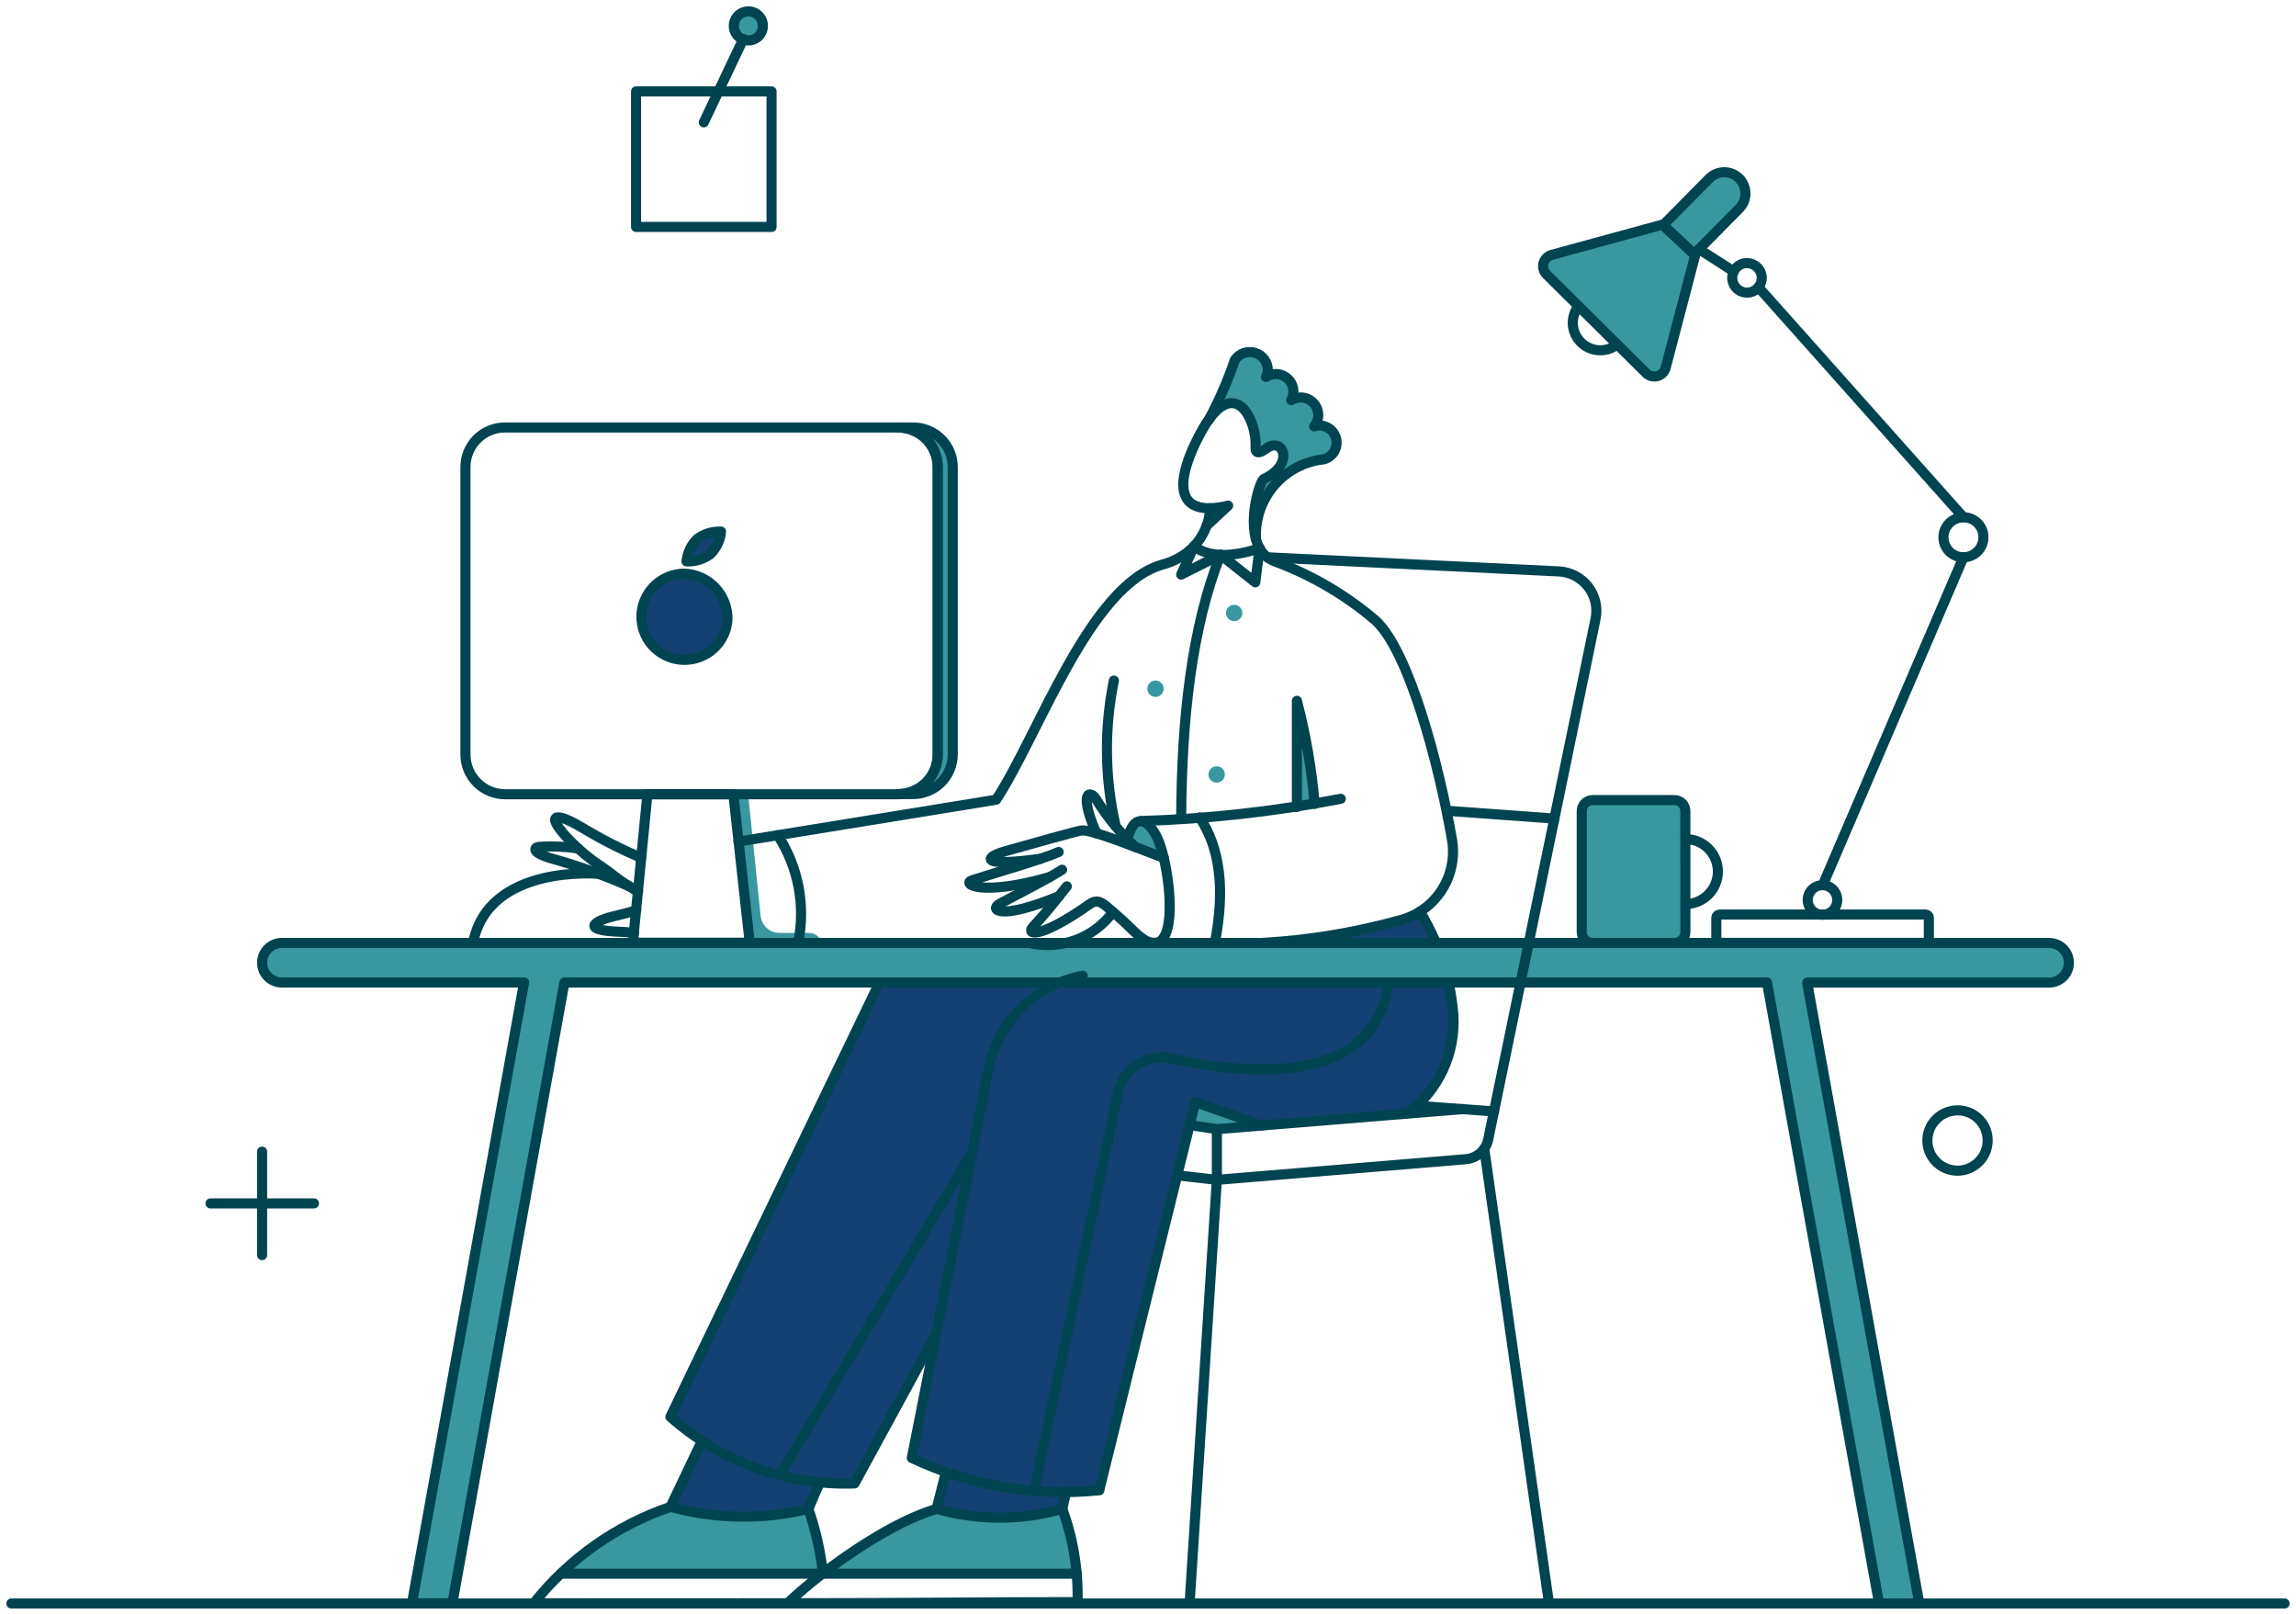 <svg width="202" height="142" viewBox="0 0 202 142" fill="none" xmlns="http://www.w3.org/2000/svg">
<path d="M124.919 80.178C122.408 81.726 114.443 82.75 111.059 82.938H126.322C125.92 81.987 125.452 81.064 124.919 80.178Z" fill="#134173"/>
<path d="M127.421 86.42H77.38L58.98 124.621C59.853 125.393 60.781 126.1 61.756 126.738L59 132.54C62.959 133.628 67.13 133.69 71.12 132.72L72.135 130.353C73.147 130.452 74.163 130.495 75.18 130.48L82.386 117.292L80.22 128.239C81.194 128.719 82.195 129.141 83.219 129.503L82.42 132.718C86.028 133.749 89.852 133.749 93.46 132.718L93.799 131.204C94.766 131.197 95.74 131.159 96.72 131.078L104.66 98.958L107.06 99.318L123.76 97.978C127.194 95.171 128.689 91.681 127.421 86.42Z" fill="#134173"/>
<path d="M63.999 54.56C63.939 55.294 63.666 55.994 63.215 56.575C62.763 57.156 62.151 57.593 61.456 57.833C60.759 58.072 60.009 58.104 59.295 57.924C58.581 57.743 57.935 57.359 57.437 56.818C56.938 56.277 56.607 55.602 56.485 54.876C56.364 54.15 56.456 53.404 56.751 52.73C57.046 52.056 57.531 51.482 58.147 51.079C58.763 50.676 59.483 50.461 60.219 50.46C61.264 50.503 62.249 50.959 62.958 51.727C63.667 52.496 64.041 53.515 63.999 54.56Z" fill="#134173"/>
<path d="M62.5 48.74C61.894 49.188 61.153 49.413 60.4 49.38C60.474 48.631 60.806 47.931 61.34 47.4C61.947 46.953 62.688 46.727 63.44 46.76C63.367 47.509 63.034 48.209 62.5 48.74Z" fill="#134173"/>
<path d="M106.481 44.704C106.447 45.23 106.341 45.748 106.165 46.244L108.085 44.444C107.563 44.598 107.024 44.685 106.481 44.704Z" fill="#3897A0"/>
<path d="M114.12 61.66V70.98C114.64 70.9 115.16 70.82 115.68 70.72C115.402 67.663 114.88 64.634 114.12 61.66Z" fill="#3897A0"/>
<path d="M102.461 75.48L100.021 74.58C99.741 74.34 99.461 74.08 99.201 73.82C99.843 71.04 101.561 72.08 102.461 75.48Z" fill="#3897A0"/>
<path d="M83.819 41.08V66.36C83.819 67.283 83.452 68.168 82.799 68.82C82.147 69.473 81.262 69.84 80.339 69.84H79.019C79.942 69.84 80.827 69.473 81.479 68.82C82.132 68.168 82.499 67.283 82.499 66.36V41.08C82.499 40.157 82.132 39.272 81.479 38.62C80.827 37.968 79.942 37.601 79.019 37.6H80.339C81.262 37.601 82.147 37.968 82.799 38.62C83.452 39.272 83.819 40.157 83.819 41.08Z" fill="#3897A0"/>
<path d="M71.201 82.06H68.601C68.184 82.064 67.78 81.913 67.469 81.636C67.157 81.358 66.961 80.975 66.917 80.56L65.821 69.862H64.501L65.961 83.182H72.301C72.304 83.036 72.277 82.891 72.223 82.755C72.169 82.619 72.089 82.495 71.987 82.391C71.884 82.287 71.762 82.203 71.627 82.147C71.492 82.09 71.347 82.06 71.201 82.06Z" fill="#3897A0"/>
<path d="M115.619 37.48C115.855 37.196 115.982 36.837 115.977 36.468C115.972 36.099 115.836 35.744 115.592 35.467C115.349 35.19 115.014 35.008 114.649 34.956C114.283 34.903 113.911 34.983 113.599 35.18C113.769 34.876 113.83 34.523 113.774 34.18C113.719 33.836 113.55 33.521 113.293 33.285C113.036 33.05 112.709 32.907 112.361 32.881C112.014 32.855 111.669 32.946 111.379 33.14C112.312 31.461 109.638 30.026 108.642 31.64C108.027 33.462 107.257 35.228 106.342 36.92C108.902 33.341 110.622 37.14 110.462 39.38C110.482 39.82 110.702 39.94 111.422 39.42C112.902 38.34 113.962 40.86 111.202 42.1C110.352 43.736 110.103 45.62 110.502 47.42C110.482 47.14 110.162 41.56 116.462 40.4C116.789 40.331 117.081 40.152 117.292 39.894C117.502 39.636 117.618 39.313 117.62 38.98C117.622 38.737 117.568 38.496 117.459 38.278C117.352 38.06 117.194 37.87 116.999 37.724C116.804 37.578 116.578 37.48 116.338 37.438C116.098 37.395 115.852 37.41 115.619 37.48Z" fill="#3897A0"/>
<path d="M109.3 53.92C109.3 54.111 109.225 54.294 109.09 54.429C108.954 54.564 108.771 54.64 108.58 54.64C108.39 54.64 108.207 54.564 108.071 54.429C107.936 54.294 107.86 54.111 107.86 53.92C107.86 53.729 107.936 53.546 108.071 53.411C108.207 53.276 108.39 53.2 108.58 53.2C108.771 53.2 108.954 53.276 109.09 53.411C109.225 53.546 109.3 53.729 109.3 53.92Z" fill="#3897A0"/>
<path d="M102.38 60.58C102.38 60.771 102.304 60.954 102.169 61.089C102.034 61.224 101.85 61.3 101.66 61.3C101.469 61.3 101.286 61.224 101.15 61.089C101.016 60.954 100.94 60.771 100.94 60.58C100.94 60.389 101.016 60.206 101.15 60.071C101.286 59.936 101.469 59.86 101.66 59.86C101.85 59.86 102.034 59.936 102.169 60.071C102.304 60.206 102.38 60.389 102.38 60.58Z" fill="#3897A0"/>
<path d="M107.76 68.12C107.76 68.311 107.685 68.495 107.55 68.629C107.414 68.764 107.231 68.84 107.04 68.84C106.85 68.84 106.667 68.764 106.531 68.629C106.396 68.495 106.32 68.311 106.32 68.12C106.32 67.929 106.396 67.746 106.531 67.611C106.667 67.476 106.85 67.4 107.04 67.4C107.231 67.4 107.414 67.476 107.55 67.611C107.685 67.746 107.76 67.929 107.76 68.12Z" fill="#3897A0"/>
<path d="M147.315 70.38H140.115C139.86 70.38 139.616 70.481 139.436 70.662C139.256 70.841 139.155 71.086 139.155 71.34V81.98C139.155 82.235 139.256 82.479 139.436 82.659C139.616 82.839 139.86 82.94 140.115 82.94H147.315C147.568 82.937 147.811 82.834 147.99 82.655C148.17 82.476 148.272 82.234 148.275 81.98V71.336C148.274 71.082 148.172 70.839 147.993 70.66C147.813 70.481 147.568 70.38 147.315 70.38Z" fill="#3897A0"/>
<path d="M146.262 19.757L136.522 22.417C136.349 22.464 136.19 22.556 136.062 22.683C135.935 22.811 135.843 22.97 135.796 23.144C135.75 23.318 135.75 23.502 135.796 23.676C135.843 23.85 135.935 24.009 136.062 24.137L144.822 32.817C144.95 32.944 145.109 33.036 145.283 33.083C145.457 33.13 145.641 33.13 145.815 33.083C145.99 33.036 146.149 32.945 146.276 32.817C146.403 32.69 146.495 32.531 146.542 32.357L149.142 22.437L146.262 19.757Z" fill="#3897A0"/>
<path d="M153.011 15.688C152.836 15.516 152.629 15.38 152.402 15.287C152.175 15.195 151.932 15.149 151.687 15.15C151.442 15.152 151.198 15.203 150.973 15.298C150.747 15.394 150.543 15.533 150.371 15.708L146.311 19.808L149.048 22.348L153.028 18.328C153.371 17.974 153.563 17.498 153.559 17.004C153.556 16.511 153.358 16.038 153.011 15.688Z" fill="#3897A0"/>
<path d="M67.12 2.283C67.119 2.536 67.043 2.783 66.902 2.994C66.761 3.204 66.561 3.367 66.327 3.464C66.093 3.56 65.835 3.585 65.587 3.535C65.339 3.485 65.111 3.363 64.933 3.183C64.754 3.004 64.633 2.776 64.584 2.527C64.535 2.279 64.561 2.022 64.658 1.788C64.755 1.554 64.92 1.355 65.13 1.214C65.341 1.074 65.589 1 65.842 1C66.01 1 66.177 1.033 66.332 1.097C66.488 1.162 66.629 1.256 66.748 1.375C66.867 1.495 66.961 1.636 67.024 1.792C67.088 1.948 67.121 2.115 67.12 2.283Z" fill="#3897A0"/>
<path d="M93.46 132.72C89.853 133.751 86.028 133.751 82.42 132.72C79.04 133.7 72.4 138.42 72.4 138.42H94.74C94.529 136.478 94.1 134.567 93.46 132.72Z" fill="#3897A0"/>
<path d="M71.12 132.72C67.131 133.69 62.96 133.627 59 132.54C55.376 133.728 52.076 135.741 49.36 138.42H72.38C72.1 136.492 71.679 134.586 71.12 132.72Z" fill="#3897A0"/>
<path d="M111.02 99L107.06 99.32L104.66 98.96L105.16 96.94L111.02 99Z" fill="#3897A0"/>
<path d="M180.281 82.94H24.8C24.339 82.94 23.896 83.124 23.57 83.45C23.244 83.776 23.061 84.219 23.061 84.68C23.061 85.141 23.244 85.585 23.57 85.911C23.896 86.237 24.339 86.42 24.8 86.42H46.109L36.3 140.72C36.284 140.819 36.277 140.92 36.281 141.02H39.8L49.657 86.42H155.461L165.321 141.04H168.841C168.821 140.94 168.821 140.84 168.801 140.725L158.993 86.425H180.281C180.742 86.425 181.185 86.242 181.511 85.915C181.837 85.589 182.021 85.146 182.021 84.685C182.021 84.224 181.837 83.78 181.511 83.454C181.185 83.128 180.742 82.945 180.281 82.945V82.94Z" fill="#3897A0"/>
<path d="M67.12 2.283C67.119 2.536 67.043 2.783 66.902 2.994C66.761 3.204 66.561 3.367 66.327 3.464C66.093 3.56 65.835 3.585 65.587 3.535C65.339 3.485 65.111 3.363 64.933 3.183C64.754 3.004 64.633 2.776 64.584 2.527C64.535 2.279 64.561 2.022 64.658 1.788C64.755 1.554 64.92 1.355 65.13 1.214C65.341 1.074 65.589 1 65.842 1C66.01 1 66.177 1.033 66.332 1.097C66.488 1.162 66.629 1.256 66.748 1.375C66.867 1.495 66.961 1.636 67.024 1.792C67.088 1.948 67.121 2.115 67.12 2.283Z" stroke="#014451" stroke-width="0.889"/>
<path d="M153.012 15.688C152.837 15.516 152.629 15.38 152.402 15.287C152.176 15.195 151.933 15.149 151.687 15.15C151.442 15.152 151.199 15.203 150.974 15.298C150.747 15.394 150.543 15.533 150.372 15.708L146.312 19.808L149.048 22.348L153.028 18.328C153.372 17.974 153.563 17.498 153.56 17.004C153.557 16.511 153.359 16.038 153.012 15.688Z" stroke="#014451" stroke-width="0.889" stroke-linejoin="round"/>
<path d="M180.28 82.94H24.8C24.338 82.94 23.896 83.124 23.569 83.45C23.243 83.776 23.06 84.219 23.06 84.68C23.06 85.141 23.243 85.585 23.569 85.911C23.896 86.237 24.338 86.42 24.8 86.42H46.108L36.3 140.72C36.283 140.819 36.276 140.92 36.28 141.02H39.8L49.656 86.42H155.46L165.32 141.04H168.84C168.82 140.94 168.82 140.84 168.8 140.725L158.992 86.425H180.28C180.741 86.425 181.184 86.242 181.51 85.915C181.836 85.589 182.02 85.146 182.02 84.685C182.02 84.224 181.836 83.78 181.51 83.454C181.184 83.128 180.741 82.945 180.28 82.945V82.94Z" stroke="#014451" stroke-width="0.889" stroke-linejoin="round"/>
<path d="M97.919 80.22C97.089 81.344 95.948 82.201 94.636 82.684C93.325 83.168 91.9 83.257 90.539 82.94" stroke="#014451" stroke-width="0.889" stroke-linecap="round" stroke-linejoin="round"/>
<path d="M52.684 76.861C52.684 76.861 42.959 75.962 41.619 82.941" stroke="#014451" stroke-width="0.889" stroke-linecap="round" stroke-linejoin="round"/>
<path d="M56.14 78.42C55.84 78.26 55.598 78.104 55.36 77.96C54.229 77.277 53.82 76.82 52.82 76.16C51.858 75.522 50.967 74.785 50.16 73.96C47.939 71.681 48.68 71.28 51.18 72.78C51.195 72.782 51.209 72.79 51.22 72.8C52.88 73.805 54.611 74.689 56.4 75.441" stroke="#014451" stroke-width="0.889" stroke-linecap="round" stroke-linejoin="round"/>
<path d="M55.361 77.96C53.175 76.994 50.924 76.184 48.624 75.539C46.685 74.994 47.024 74.557 47.344 74.499C48.525 74.41 49.713 74.456 50.884 74.639" stroke="#014451" stroke-width="0.889" stroke-linecap="round" stroke-linejoin="round"/>
<path d="M55.78 82.06C55.34 82 54.92 81.973 54.56 81.96C51.102 81.834 52.321 81.064 53.52 80.72C54.141 80.542 55.16 80.34 55.98 80.06" stroke="#014451" stroke-width="0.889" stroke-linecap="round" stroke-linejoin="round"/>
<path d="M130.581 101.04L136.281 141.04" stroke="#014451" stroke-width="0.889" stroke-linecap="round" stroke-linejoin="round"/>
<path d="M136.759 72L127.399 71.32" stroke="#014451" stroke-width="0.889" stroke-linecap="round" stroke-linejoin="round"/>
<path d="M93.799 131.206L93.46 132.72" stroke="#014451" stroke-width="0.889" stroke-linecap="round" stroke-linejoin="round"/>
<path d="M82.399 132.72L83.218 129.504" stroke="#014451" stroke-width="0.889" stroke-linecap="round" stroke-linejoin="round"/>
<path d="M72.141 130.34L71.121 132.72" stroke="#014451" stroke-width="0.889" stroke-linecap="round" stroke-linejoin="round"/>
<path d="M58.98 132.56L61.755 126.738" stroke="#014451" stroke-width="0.889" stroke-linecap="round" stroke-linejoin="round"/>
<path d="M82.4 117.24L75.18 130.48C69.227 130.685 63.424 128.587 58.98 124.621L77.379 86.42" stroke="#014451" stroke-width="0.889" stroke-linecap="round" stroke-linejoin="round"/>
<path d="M90.98 131.125L98.359 96.14C98.467 95.628 98.674 95.144 98.971 94.714C99.267 94.284 99.645 93.917 100.084 93.634C100.523 93.35 101.014 93.158 101.528 93.066C102.043 92.975 102.57 92.986 103.079 93.1C109.289 94.488 120.963 95.764 122.137 86.466" stroke="#014451" stroke-width="0.889" stroke-linecap="round" stroke-linejoin="round"/>
<path d="M64.971 74.026L87.64 70.342C91.38 64.658 95.822 51.492 102.26 49.662C103.316 49.393 104.277 48.839 105.04 48.062" stroke="#014451" stroke-width="0.889" stroke-linecap="round" stroke-linejoin="round"/>
<path d="M106.481 44.704C107.011 44.685 107.537 44.608 108.05 44.473L106.155 46.244" stroke="#014451" stroke-width="0.889" stroke-linecap="round" stroke-linejoin="round"/>
<path d="M110.82 48.22C111.13 48.789 111.645 49.218 112.26 49.42C115.459 50.614 118.425 52.36 121.02 54.578C123.982 57.296 126.599 67.255 127.74 73.818C128.016 75.361 127.699 76.951 126.854 78.271C126.009 79.591 124.697 80.543 123.18 80.938C119.223 82.037 115.16 82.708 111.06 82.938" stroke="#014451" stroke-width="0.889" stroke-linecap="round" stroke-linejoin="round"/>
<path d="M117.96 70.26C112.155 71.38 106.27 72.035 100.36 72.22" stroke="#014451" stroke-width="0.889" stroke-linecap="round" stroke-linejoin="round"/>
<path d="M115.661 70.704C115.401 67.645 114.878 64.614 114.101 61.644V70.984" stroke="#014451" stroke-width="0.889" stroke-linecap="round" stroke-linejoin="round"/>
<path d="M68.421 73.46C70.243 76.254 70.89 79.653 70.221 82.92" stroke="#014451" stroke-width="0.889" stroke-linecap="round" stroke-linejoin="round"/>
<path d="M93.139 74.94C91.599 75.62 87.659 76.742 85.539 77.42C84.539 77.736 86.319 78.88 92.359 77.14" stroke="#014451" stroke-width="0.889" stroke-linecap="round" stroke-linejoin="round"/>
<path d="M93.441 76.5C91.981 77.42 89.862 78.479 87.941 79.5C87.041 79.979 87.861 81.02 93.181 78.82" stroke="#014451" stroke-width="0.889" stroke-linecap="round" stroke-linejoin="round"/>
<path d="M93.86 77.96C93.018 79 92.289 80.008 90.88 81.52C90.225 82.224 91.429 82.651 95.88 79.52C96.701 78.942 97.144 79.576 98.22 80.48C99.645 81.675 100.6 83.06 101.64 82.92" stroke="#014451" stroke-width="0.889" stroke-linecap="round" stroke-linejoin="round"/>
<path d="M96.461 73.3C94.861 69.616 95.901 69.405 96.461 70.34C97.41 71.873 98.56 73.27 99.879 74.499" stroke="#014451" stroke-width="0.889" stroke-linecap="round" stroke-linejoin="round"/>
<path d="M99.2 73.82C99.699 71.652 100.856 71.808 101.768 73.595C102.82 75.662 103.78 82.94 101.58 82.94" stroke="#014451" stroke-width="0.889" stroke-linecap="round" stroke-linejoin="round"/>
<path d="M102.387 75.453C100.034 74.575 96.26 73.04 95.241 73.04C94.861 73.04 90.521 74.303 88.421 74.88C87.041 75.261 86.382 75.898 88.621 75.82C89.561 75.787 90.601 75.66 91.541 75.54" stroke="#014451" stroke-width="0.889" stroke-linecap="round" stroke-linejoin="round"/>
<path d="M97.999 59.862C97.132 64.098 97.186 68.47 98.159 72.682" stroke="#014451" stroke-width="0.889" stroke-linecap="round" stroke-linejoin="round"/>
<path d="M65.961 82.92H55.681L56.961 69.86H64.521L65.961 82.92Z" stroke="#014451" stroke-width="0.889" stroke-linecap="round" stroke-linejoin="round"/>
<path d="M64 54.56C63.94 55.294 63.667 55.994 63.215 56.575C62.763 57.156 62.152 57.593 61.456 57.833C60.76 58.072 60.009 58.104 59.295 57.924C58.582 57.743 57.936 57.359 57.437 56.818C56.938 56.277 56.608 55.602 56.486 54.876C56.364 54.15 56.456 53.404 56.752 52.73C57.047 52.056 57.532 51.482 58.148 51.079C58.764 50.676 59.484 50.461 60.22 50.46C61.265 50.503 62.25 50.959 62.959 51.727C63.667 52.496 64.042 53.515 64 54.56Z" stroke="#014451" stroke-width="0.889" stroke-linecap="round" stroke-linejoin="round"/>
<path d="M62.499 48.74C61.893 49.188 61.152 49.413 60.399 49.38C60.473 48.631 60.806 47.931 61.339 47.4C61.946 46.953 62.687 46.727 63.439 46.76C63.366 47.509 63.033 48.209 62.499 48.74Z" stroke="#014451" stroke-width="0.889" stroke-linecap="round" stroke-linejoin="round"/>
<path d="M106.34 36.94C107.252 35.248 108.022 33.481 108.64 31.66C108.83 31.38 109.105 31.169 109.424 31.056C109.743 30.943 110.089 30.936 110.414 31.034C110.738 31.132 111.021 31.331 111.224 31.602C111.426 31.873 111.537 32.202 111.54 32.54C111.538 32.757 111.483 32.97 111.38 33.16C111.669 32.966 112.015 32.875 112.362 32.901C112.709 32.928 113.037 33.07 113.294 33.306C113.549 33.541 113.72 33.856 113.775 34.2C113.83 34.544 113.769 34.896 113.6 35.2C113.911 35.003 114.284 34.923 114.649 34.976C115.015 35.028 115.349 35.21 115.592 35.487C115.837 35.764 115.972 36.12 115.978 36.489C115.983 36.858 115.856 37.216 115.62 37.5C115.812 37.438 116.015 37.416 116.217 37.433C116.418 37.451 116.614 37.509 116.791 37.604C116.97 37.699 117.127 37.828 117.255 37.985C117.382 38.142 117.477 38.323 117.534 38.517C117.589 38.711 117.606 38.914 117.583 39.115C117.559 39.316 117.496 39.509 117.396 39.685C117.296 39.861 117.162 40.014 117.001 40.137C116.841 40.26 116.658 40.349 116.462 40.4C114.759 40.584 113.19 41.415 112.081 42.721C110.972 44.027 110.407 45.709 110.502 47.42" stroke="#014451" stroke-width="0.889" stroke-linecap="round" stroke-linejoin="round"/>
<path d="M110.819 48.22L110.439 51.22L107.379 48.8L103.919 50.54L105.039 48.06" stroke="#014451" stroke-width="0.889" stroke-linecap="round" stroke-linejoin="round"/>
<path d="M107.379 48.8C104.859 55.16 103.959 63.14 103.919 72.02" stroke="#014451" stroke-width="0.889" stroke-linecap="round" stroke-linejoin="round"/>
<path d="M148.279 73.8C149.038 73.8 149.766 74.101 150.301 74.638C150.838 75.174 151.139 75.901 151.139 76.66C151.139 77.419 150.838 78.146 150.301 78.682C149.766 79.219 149.038 79.52 148.279 79.52" stroke="#014451" stroke-width="0.889" stroke-linecap="round" stroke-linejoin="round"/>
<path d="M174.5 47.26C174.5 47.608 174.397 47.949 174.203 48.238C174.011 48.527 173.735 48.753 173.414 48.886C173.092 49.019 172.738 49.054 172.397 48.986C172.055 48.918 171.742 48.751 171.496 48.505C171.25 48.258 171.082 47.945 171.014 47.603C170.947 47.262 170.981 46.908 171.114 46.587C171.248 46.265 171.473 45.99 171.762 45.797C172.052 45.603 172.392 45.5 172.74 45.5C172.972 45.499 173.201 45.543 173.415 45.631C173.63 45.719 173.824 45.849 173.988 46.013C174.152 46.176 174.281 46.371 174.369 46.585C174.457 46.799 174.501 47.029 174.5 47.26Z" stroke="#014451" stroke-width="0.889" stroke-linecap="round" stroke-linejoin="round"/>
<path d="M160.36 77.86L172.74 49.02" stroke="#014451" stroke-width="0.889" stroke-linecap="round" stroke-linejoin="round"/>
<path d="M172.74 45.5L154.7 25.26" stroke="#014451" stroke-width="0.889" stroke-linecap="round" stroke-linejoin="round"/>
<path d="M152.54 23.88L149.48 21.92" stroke="#014451" stroke-width="0.889" stroke-linecap="round" stroke-linejoin="round"/>
<path d="M142.281 30.3C141.956 30.554 141.572 30.72 141.165 30.783C140.758 30.847 140.343 30.806 139.956 30.663C139.569 30.521 139.226 30.283 138.957 29.971C138.688 29.659 138.504 29.284 138.421 28.88C138.35 28.54 138.355 28.188 138.434 27.85C138.514 27.511 138.666 27.194 138.881 26.92" stroke="#014451" stroke-width="0.889" stroke-linecap="round" stroke-linejoin="round"/>
<path d="M155 24.44C155 24.697 154.924 24.949 154.781 25.162C154.638 25.376 154.435 25.543 154.198 25.641C153.96 25.74 153.699 25.765 153.447 25.715C153.195 25.665 152.962 25.541 152.781 25.359C152.599 25.178 152.475 24.946 152.426 24.694C152.375 24.442 152.401 24.18 152.499 23.943C152.598 23.705 152.764 23.502 152.978 23.359C153.192 23.216 153.443 23.14 153.7 23.14C154.043 23.145 154.372 23.283 154.615 23.526C154.857 23.769 154.996 24.097 155 24.44Z" stroke="#014451" stroke-width="0.889" stroke-linecap="round" stroke-linejoin="round"/>
<path d="M161.64 79.16C161.64 79.417 161.564 79.668 161.421 79.882C161.278 80.096 161.075 80.263 160.838 80.361C160.6 80.459 160.339 80.485 160.086 80.435C159.835 80.385 159.602 80.261 159.421 80.079C159.239 79.898 159.115 79.665 159.065 79.413C159.015 79.161 159.041 78.9 159.139 78.662C159.237 78.425 159.404 78.222 159.618 78.079C159.831 77.936 160.083 77.86 160.34 77.86C160.51 77.86 160.68 77.892 160.838 77.958C160.996 78.023 161.139 78.119 161.26 78.24C161.381 78.361 161.477 78.504 161.542 78.662C161.607 78.82 161.64 78.989 161.64 79.16Z" stroke="#014451" stroke-width="0.889" stroke-linecap="round" stroke-linejoin="round"/>
<path d="M107.059 103.78L104.659 141.04" stroke="#014451" stroke-width="0.889" stroke-linecap="round" stroke-linejoin="round"/>
<path d="M67.88 19.96H55.96V8.04H67.88V19.96Z" stroke="#014451" stroke-width="0.889" stroke-linecap="round" stroke-linejoin="round"/>
<path d="M61.92 10.76L65.4 3.42" stroke="#014451" stroke-width="0.889" stroke-linecap="round" stroke-linejoin="round"/>
<path d="M27.62 105.85H18.52" stroke="#014451" stroke-width="0.889" stroke-linecap="round" stroke-linejoin="round"/>
<path d="M23.06 110.4V101.3" stroke="#014451" stroke-width="0.889" stroke-linecap="round" stroke-linejoin="round"/>
<path d="M174.86 100.08C174.907 100.602 174.799 101.126 174.548 101.586C174.298 102.048 173.916 102.423 173.451 102.666C172.987 102.911 172.462 103.011 171.941 102.956C171.419 102.9 170.926 102.692 170.523 102.356C170.121 102.02 169.826 101.573 169.678 101.071C169.529 100.568 169.533 100.032 169.689 99.532C169.845 99.031 170.146 98.588 170.553 98.258C170.962 97.929 171.458 97.728 171.98 97.68C172.327 97.644 172.678 97.679 173.012 97.781C173.346 97.883 173.656 98.051 173.924 98.275C174.192 98.498 174.413 98.773 174.575 99.083C174.735 99.393 174.831 99.732 174.86 100.08Z" stroke="#014451" stroke-width="0.889" stroke-linecap="round" stroke-linejoin="round"/>
<path d="M1 141.04H201" stroke="#014451" stroke-width="0.889" stroke-linecap="round" stroke-linejoin="round"/>
<path d="M72.399 138.42H94.739" stroke="#014451" stroke-width="0.889" stroke-linecap="round" stroke-linejoin="round"/>
<path d="M49.34 138.42H72.36" stroke="#014451" stroke-width="0.889" stroke-linecap="round" stroke-linejoin="round"/>
<path d="M72.398 138.389C72.186 136.457 71.757 134.555 71.119 132.719C67.129 133.689 62.958 133.626 58.999 132.539C54.254 134.151 50.074 137.095 46.959 141.02C56.199 141.02 62.339 141.04 69.299 141.02" stroke="#014451" stroke-width="0.889" stroke-linecap="round" stroke-linejoin="round"/>
<path d="M93.461 132.72C89.853 133.751 86.029 133.751 82.421 132.72C77.44 134.164 71.066 139.255 69.301 141.02C79.861 141.02 86.501 140.92 94.801 140.92C94.874 138.127 94.419 135.344 93.461 132.72Z" stroke="#014451" stroke-width="0.889" stroke-linecap="round" stroke-linejoin="round"/>
<path d="M104.659 98.96L105.159 96.94L111.019 99" stroke="#014451" stroke-width="0.889" stroke-linecap="round" stroke-linejoin="round"/>
<path d="M104.659 98.96L107.059 99.32L128.656 97.556" stroke="#014451" stroke-width="0.889" stroke-linecap="round" stroke-linejoin="round"/>
<path d="M131.441 97.76L124.641 97.26" stroke="#014451" stroke-width="0.889" stroke-linecap="round" stroke-linejoin="round"/>
<path d="M68.621 129.74L85.541 101.36" stroke="#014451" stroke-width="0.889" stroke-linecap="round" stroke-linejoin="round"/>
<path d="M105.539 71.9C107.339 74.56 107.799 78.24 106.879 82.94" stroke="#014451" stroke-width="0.889" stroke-linecap="round" stroke-linejoin="round"/>
<path d="M103.561 103.38L107.061 103.78L128.955 101.96C129.415 101.924 129.852 101.744 130.204 101.446C130.555 101.148 130.805 100.747 130.915 100.3L140.375 54.44C140.478 53.948 140.473 53.439 140.359 52.949C140.247 52.459 140.029 51.999 139.721 51.602C139.412 51.204 139.022 50.879 138.575 50.647C138.129 50.415 137.637 50.283 137.135 50.26L111.501 49.02" stroke="#014451" stroke-width="0.889" stroke-linecap="round" stroke-linejoin="round"/>
<path d="M95.26 85.82C93.211 86.215 91.327 87.211 89.849 88.683C88.37 90.155 87.364 92.034 86.96 94.08L80.223 128.24C85.361 130.671 91.067 131.655 96.723 131.082C96.723 130.983 102.848 106.281 104.663 98.962" stroke="#014451" stroke-width="0.889" stroke-linecap="round" stroke-linejoin="round"/>
<path d="M79.02 37.6C79.942 37.601 80.827 37.968 81.48 38.62C82.132 39.273 82.499 40.157 82.5 41.08V66.38C82.5 67.303 82.133 68.189 81.481 68.842C80.828 69.495 79.943 69.862 79.02 69.862H44.44C43.516 69.862 42.63 69.496 41.976 68.843C41.322 68.191 40.953 67.306 40.95 66.382V41.08C40.949 40.623 41.039 40.171 41.213 39.749C41.387 39.327 41.643 38.943 41.965 38.62C42.288 38.297 42.671 38.04 43.093 37.865C43.515 37.69 43.967 37.6 44.424 37.6H79.02Z" stroke="#014451" stroke-width="0.889" stroke-linecap="round" stroke-linejoin="round"/>
<path d="M83.82 41.08V66.36C83.819 67.283 83.452 68.168 82.8 68.82C82.147 69.473 81.262 69.84 80.34 69.84H79.019C79.942 69.84 80.827 69.473 81.48 68.82C82.132 68.168 82.499 67.283 82.499 66.36V41.08C82.499 40.157 82.132 39.273 81.48 38.62C80.827 37.968 79.942 37.601 79.019 37.6H80.34C81.262 37.601 82.147 37.968 82.8 38.62C83.452 39.273 83.819 40.157 83.82 41.08Z" stroke="#014451" stroke-width="0.889" stroke-linecap="round" stroke-linejoin="round"/>
<path d="M111.42 39.441C112.894 38.355 113.947 40.865 111.2 42.121C110.818 42.296 109.64 46.141 110.82 48.226C108.936 48.846 106.66 49.216 105.04 48.066C105.896 47.147 106.405 45.958 106.479 44.704C101.279 44.784 106.239 36.924 106.339 36.924C108.881 33.369 110.595 37.109 110.463 39.337C110.424 39.995 110.885 39.834 111.42 39.441Z" stroke="#014451" stroke-width="0.889" stroke-linecap="round" stroke-linejoin="round"/>
<path d="M123.867 97.915C125.196 96.919 126.257 95.609 126.955 94.103C127.654 92.597 127.966 90.94 127.867 89.283C127.795 88.334 127.656 87.392 127.454 86.468" stroke="#014451" stroke-width="0.889" stroke-linecap="round" stroke-linejoin="round"/>
<path d="M124.92 80.178C125.463 81.064 125.936 81.987 126.336 82.939" stroke="#014451" stroke-width="0.889" stroke-linecap="round" stroke-linejoin="round"/>
<path d="M148.28 81.98C148.28 82.235 148.179 82.479 147.999 82.659C147.819 82.839 147.575 82.94 147.32 82.94H140.12C139.865 82.94 139.621 82.839 139.441 82.659C139.261 82.479 139.16 82.235 139.16 81.98V71.336C139.16 71.081 139.261 70.837 139.441 70.657C139.621 70.477 139.865 70.376 140.12 70.376H147.316C147.442 70.376 147.566 70.401 147.683 70.449C147.8 70.497 147.905 70.568 147.995 70.657C148.084 70.746 148.155 70.852 148.203 70.969C148.251 71.085 148.276 71.21 148.276 71.336L148.28 81.98Z" stroke="#014451" stroke-width="0.889" stroke-linecap="round" stroke-linejoin="round"/>
<path d="M169.4 80.44C169.479 80.442 169.554 80.472 169.611 80.522C169.666 80.573 169.698 80.641 169.7 80.714V82.665C169.698 82.737 169.666 82.806 169.611 82.856C169.554 82.907 169.479 82.936 169.4 82.938H151.3C151.221 82.936 151.146 82.907 151.089 82.856C151.034 82.806 151.002 82.737 151 82.665V80.714C151.002 80.641 151.034 80.573 151.089 80.522C151.146 80.472 151.221 80.442 151.3 80.44H169.4Z" stroke="#014451" stroke-width="0.889" stroke-linecap="round" stroke-linejoin="round"/>
<path d="M107.06 103.78V99.32" stroke="#014451" stroke-width="0.889" stroke-linecap="round" stroke-linejoin="round"/>
<path d="M146.263 19.757L136.523 22.417C136.349 22.464 136.19 22.556 136.063 22.683C135.935 22.811 135.844 22.97 135.796 23.144C135.75 23.318 135.75 23.502 135.796 23.676C135.844 23.85 135.935 24.009 136.063 24.137L144.823 32.817C144.95 32.944 145.109 33.036 145.284 33.083C145.458 33.13 145.642 33.13 145.815 33.083C145.99 33.036 146.149 32.945 146.276 32.817C146.404 32.69 146.495 32.531 146.543 32.357L149.143 22.437L146.263 19.757Z" stroke="#014451" stroke-width="0.889" stroke-linejoin="round"/>
</svg>
